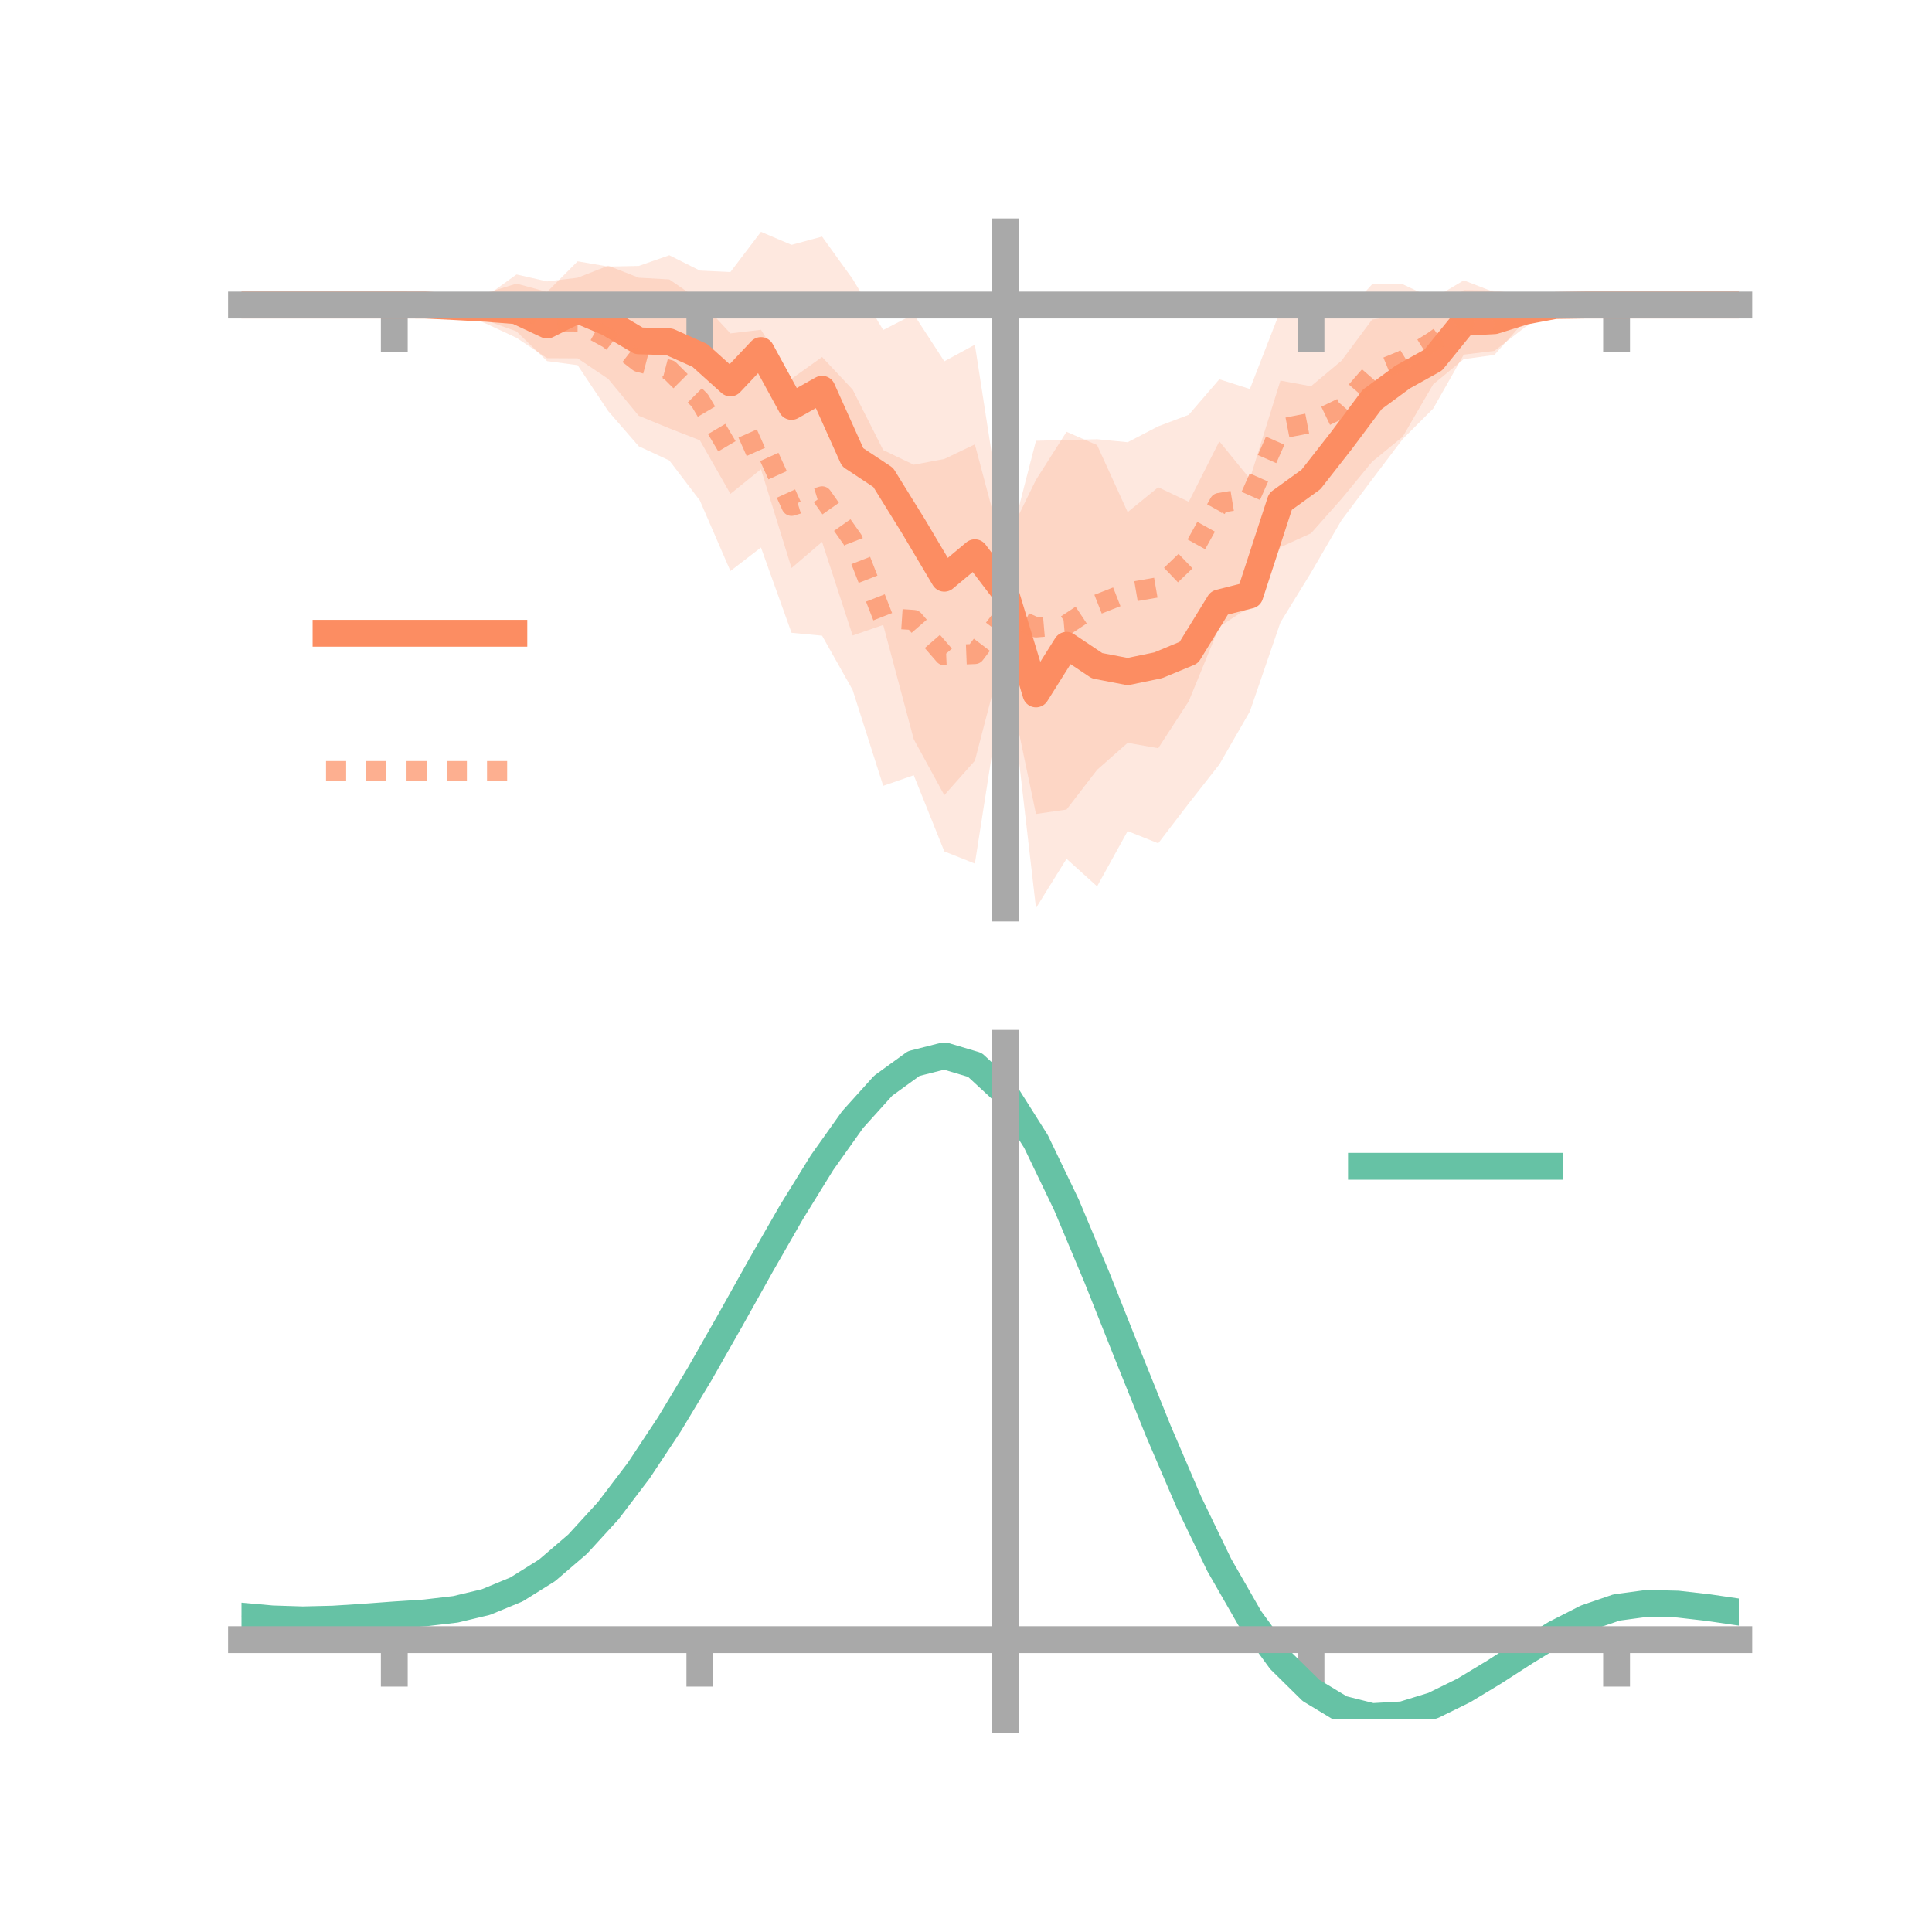 <?xml version="1.0" encoding="utf-8" standalone="no"?>
<!DOCTYPE svg PUBLIC "-//W3C//DTD SVG 1.1//EN"
  "http://www.w3.org/Graphics/SVG/1.1/DTD/svg11.dtd">
<!-- Created with matplotlib (https://matplotlib.org/) -->
<svg height="144pt" version="1.1" viewBox="0 0 144 144" width="144pt" xmlns="http://www.w3.org/2000/svg" xmlns:xlink="http://www.w3.org/1999/xlink">
 <defs>
  <style type="text/css">*{stroke-linecap:butt;stroke-linejoin:round;}</style>
 </defs>
 <g id="figure_1">
  <g id="patch_1">
   <path d="M 0 144 
L 144 144 
L 144 0 
L 0 0 
z
" style="fill:none;"/>
  </g>
  <g id="axes_1">
   <g id="patch_2">
    <path d="M 18 67.68 
L 129.6 67.68 
L 129.6 17.28 
L 18 17.28 
z
" style="fill:none;"/>
   </g>
   <g id="PolyCollection_1">
    <path clip-path="url(#pada429f307)" d="M 18 22.735 
L 18 22.735 
L 20.278 22.735 
L 22.555 22.735 
L 24.833 22.735 
L 27.11 22.735 
L 29.388 22.735 
L 31.665 22.712 
L 33.943 22.512 
L 36.22 21.84 
L 38.498 21.141 
L 40.776 21.76 
L 43.053 19.476 
L 45.331 19.868 
L 47.608 19.821 
L 49.886 19.025 
L 52.163 20.167 
L 54.441 20.275 
L 56.718 17.28 
L 58.996 18.249 
L 61.273 17.633 
L 63.551 20.796 
L 65.829 24.596 
L 68.106 23.425 
L 70.384 26.931 
L 72.661 25.693 
L 74.939 40.404 
L 77.216 35.762 
L 79.494 32.185 
L 81.771 33.175 
L 84.049 38.169 
L 86.327 36.316 
L 88.604 37.4 
L 90.882 32.895 
L 93.159 35.691 
L 95.437 28.368 
L 97.714 28.789 
L 99.992 26.884 
L 102.269 23.819 
L 104.547 23.479 
L 106.824 23.223 
L 109.102 21.623 
L 111.38 21.653 
L 113.657 21.993 
L 115.935 22.596 
L 118.212 22.732 
L 120.49 22.735 
L 122.767 22.735 
L 125.045 22.735 
L 127.322 22.735 
L 129.6 22.735 
L 129.6 22.735 
L 129.6 22.735 
L 127.322 22.735 
L 125.045 22.735 
L 122.767 22.735 
L 120.49 22.735 
L 118.212 22.739 
L 115.935 22.939 
L 113.657 24.395 
L 111.38 26.156 
L 109.102 26.432 
L 106.824 30.451 
L 104.547 32.727 
L 102.269 35.738 
L 99.992 38.767 
L 97.714 42.682 
L 95.437 46.391 
L 93.159 53.025 
L 90.882 56.978 
L 88.604 59.881 
L 86.327 62.855 
L 84.049 61.945 
L 81.771 66.065 
L 79.494 64.01 
L 77.216 67.68 
L 74.939 47.976 
L 72.661 56.699 
L 70.384 59.268 
L 68.106 55.101 
L 65.829 46.578 
L 63.551 47.366 
L 61.273 40.388 
L 58.996 42.337 
L 56.718 34.972 
L 54.441 36.809 
L 52.163 32.815 
L 49.886 31.926 
L 47.608 30.989 
L 45.331 28.241 
L 43.053 26.709 
L 40.776 26.697 
L 38.498 25.181 
L 36.22 24.116 
L 33.943 23.196 
L 31.665 22.764 
L 29.388 22.735 
L 27.11 22.735 
L 24.833 22.735 
L 22.555 22.735 
L 20.278 22.735 
L 18 22.735 
z
" style="fill:#fc8d62;fill-opacity:0.2;"/>
   </g>
   <g id="PolyCollection_2">
    <path clip-path="url(#pada429f307)" d="M 18 22.735 
L 18 22.735 
L 20.278 22.735 
L 22.555 22.735 
L 24.833 22.735 
L 27.11 22.735 
L 29.388 22.735 
L 31.665 22.658 
L 33.943 22.482 
L 36.22 22.098 
L 38.498 20.458 
L 40.776 20.975 
L 43.053 20.701 
L 45.331 19.803 
L 47.608 20.7 
L 49.886 20.827 
L 52.163 22.392 
L 54.441 24.85 
L 56.718 24.579 
L 58.996 28.236 
L 61.273 26.61 
L 63.551 29.038 
L 65.829 33.545 
L 68.106 34.639 
L 70.384 34.211 
L 72.661 33.12 
L 74.939 41.678 
L 77.216 32.854 
L 79.494 32.792 
L 81.771 32.739 
L 84.049 32.962 
L 86.327 31.776 
L 88.604 30.915 
L 90.882 28.268 
L 93.159 28.996 
L 95.437 23.137 
L 97.714 23.282 
L 99.992 23.658 
L 102.269 21.194 
L 104.547 21.185 
L 106.824 22.257 
L 109.102 20.895 
L 111.38 21.783 
L 113.657 22.183 
L 115.935 22.505 
L 118.212 22.573 
L 120.49 22.734 
L 122.767 22.735 
L 125.045 22.735 
L 127.322 22.735 
L 129.6 22.735 
L 129.6 22.735 
L 129.6 22.735 
L 127.322 22.735 
L 125.045 22.735 
L 122.767 22.735 
L 120.49 22.735 
L 118.212 22.951 
L 115.935 23.033 
L 113.657 23.898 
L 111.38 26.459 
L 109.102 26.765 
L 106.824 28.644 
L 104.547 32.556 
L 102.269 34.417 
L 99.992 37.181 
L 97.714 39.749 
L 95.437 40.781 
L 93.159 45.228 
L 90.882 46.709 
L 88.604 52.262 
L 86.327 55.769 
L 84.049 55.367 
L 81.771 57.379 
L 79.494 60.337 
L 77.216 60.668 
L 74.939 49.797 
L 72.661 64.368 
L 70.384 63.459 
L 68.106 57.782 
L 65.829 58.573 
L 63.551 51.426 
L 61.273 47.38 
L 58.996 47.164 
L 56.718 40.807 
L 54.441 42.558 
L 52.163 37.304 
L 49.886 34.32 
L 47.608 33.262 
L 45.331 30.639 
L 43.053 27.219 
L 40.776 26.916 
L 38.498 24.7 
L 36.22 23.881 
L 33.943 23.138 
L 31.665 22.801 
L 29.388 22.735 
L 27.11 22.735 
L 24.833 22.735 
L 22.555 22.735 
L 20.278 22.735 
L 18 22.735 
z
" style="fill:#fc8d62;fill-opacity:0.2;"/>
   </g>
   <g id="matplotlib.axis_1">
    <g id="xtick_1">
     <g id="line2d_1">
      <defs>
       <path d="M 0 0 
L 0 3.5 
" id="me74f475785" style="stroke:#a9a9a9;stroke-width:2;"/>
      </defs>
      <g>
       <use style="fill:#a9a9a9;stroke:#a9a9a9;stroke-width:2;" x="29.388" xlink:href="#me74f475785" y="22.735"/>
      </g>
     </g>
    </g>
    <g id="xtick_2">
     <g id="line2d_2">
      <g>
       <use style="fill:#a9a9a9;stroke:#a9a9a9;stroke-width:2;" x="52.163" xlink:href="#me74f475785" y="22.735"/>
      </g>
     </g>
    </g>
    <g id="xtick_3">
     <g id="line2d_3">
      <g>
       <use style="fill:#a9a9a9;stroke:#a9a9a9;stroke-width:2;" x="74.939" xlink:href="#me74f475785" y="22.735"/>
      </g>
     </g>
    </g>
    <g id="xtick_4">
     <g id="line2d_4">
      <g>
       <use style="fill:#a9a9a9;stroke:#a9a9a9;stroke-width:2;" x="97.714" xlink:href="#me74f475785" y="22.735"/>
      </g>
     </g>
    </g>
    <g id="xtick_5">
     <g id="line2d_5">
      <g>
       <use style="fill:#a9a9a9;stroke:#a9a9a9;stroke-width:2;" x="120.49" xlink:href="#me74f475785" y="22.735"/>
      </g>
     </g>
    </g>
   </g>
   <g id="matplotlib.axis_2"/>
   <g id="line2d_6">
    <path clip-path="url(#pada429f307)" d="M 18 22.735 
L 20.278 22.735 
L 22.555 22.735 
L 24.833 22.735 
L 27.11 22.735 
L 29.388 22.735 
L 31.665 22.738 
L 33.943 22.854 
L 36.22 22.978 
L 38.498 23.161 
L 40.776 24.229 
L 43.053 23.093 
L 45.331 24.055 
L 47.608 25.405 
L 49.886 25.475 
L 52.163 26.491 
L 54.441 28.542 
L 56.718 26.126 
L 58.996 30.293 
L 61.273 29.011 
L 63.551 34.081 
L 65.829 35.587 
L 68.106 39.263 
L 70.384 43.099 
L 72.661 41.196 
L 74.939 44.19 
L 77.216 51.721 
L 79.494 48.097 
L 81.771 49.62 
L 84.049 50.057 
L 86.327 49.586 
L 88.604 48.641 
L 90.882 44.936 
L 93.159 44.358 
L 95.437 37.379 
L 97.714 35.735 
L 99.992 32.825 
L 102.269 29.778 
L 104.547 28.103 
L 106.824 26.837 
L 109.102 24.028 
L 111.38 23.905 
L 113.657 23.194 
L 115.935 22.767 
L 118.212 22.735 
L 120.49 22.735 
L 122.767 22.735 
L 125.045 22.735 
L 127.322 22.735 
L 129.6 22.735 
" style="fill:none;stroke:#fc8d62;stroke-linecap:square;stroke-width:2;"/>
   </g>
   <g id="line2d_7">
    <path clip-path="url(#pada429f307)" d="M 18 22.735 
L 20.278 22.735 
L 22.555 22.735 
L 24.833 22.735 
L 27.11 22.735 
L 29.388 22.735 
L 31.665 22.729 
L 33.943 22.81 
L 36.22 22.99 
L 38.498 22.579 
L 40.776 23.946 
L 43.053 23.96 
L 45.331 25.221 
L 47.608 26.981 
L 49.886 27.573 
L 52.163 29.848 
L 54.441 33.704 
L 56.718 32.693 
L 58.996 37.7 
L 61.273 36.995 
L 63.551 40.232 
L 65.829 46.059 
L 68.106 46.21 
L 70.384 48.835 
L 72.661 48.744 
L 74.939 45.737 
L 77.216 46.761 
L 79.494 46.565 
L 81.771 45.059 
L 84.049 44.164 
L 86.327 43.772 
L 88.604 41.589 
L 90.882 37.489 
L 93.159 37.112 
L 95.437 31.959 
L 97.714 31.515 
L 99.992 30.42 
L 102.269 27.805 
L 104.547 26.87 
L 106.824 25.451 
L 109.102 23.83 
L 111.38 24.121 
L 113.657 23.04 
L 115.935 22.769 
L 118.212 22.762 
L 120.49 22.735 
L 122.767 22.735 
L 125.045 22.735 
L 127.322 22.735 
L 129.6 22.735 
" style="fill:none;stroke:#fc8d62;stroke-dasharray:1.5,1.5;stroke-dashoffset:0;stroke-opacity:0.7;stroke-width:1.5;"/>
   </g>
   <g id="patch_3">
    <path d="M 74.939 67.68 
L 74.939 17.28 
" style="fill:none;stroke:#a9a9a9;stroke-linecap:square;stroke-linejoin:miter;stroke-width:2;"/>
   </g>
   <g id="patch_4">
    <path d="M 129.6 67.68 
L 129.6 17.28 
" style="fill:none;"/>
   </g>
   <g id="patch_5">
    <path d="M 18 22.735 
L 129.6 22.735 
" style="fill:none;stroke:#a9a9a9;stroke-linecap:square;stroke-linejoin:miter;stroke-width:2;"/>
   </g>
   <g id="patch_6">
    <path d="M 18 17.28 
L 129.6 17.28 
" style="fill:none;"/>
   </g>
   <g id="legend_1">
    <g id="line2d_8">
     <path d="M 24.3 47.2 
L 38.3 47.2 
" style="fill:none;stroke:#fc8d62;stroke-linecap:square;stroke-width:2;"/>
    </g>
    <g id="line2d_9"/>
    <g id="text_1">
     <!--   -->
     <g transform="translate(43.9 49.65)scale(0.07 -0.07)">
      <defs>
       <path id="DejaVuSans-32"/>
      </defs>
      <use xlink:href="#DejaVuSans-32"/>
     </g>
    </g>
    <g id="line2d_10">
     <path d="M 24.3 57.474 
L 38.3 57.474 
" style="fill:none;stroke:#fc8d62;stroke-dasharray:1.5,1.5;stroke-dashoffset:0;stroke-opacity:0.7;stroke-width:1.5;"/>
    </g>
    <g id="line2d_11"/>
    <g id="text_2">
     <!--   -->
     <g transform="translate(43.9 59.924)scale(0.07 -0.07)">
      <use xlink:href="#DejaVuSans-32"/>
     </g>
    </g>
   </g>
  </g>
  <g id="axes_2">
   <g id="patch_7">
    <path d="M 18 128.16 
L 129.6 128.16 
L 129.6 77.76 
L 18 77.76 
z
" style="fill:none;"/>
   </g>
   <g id="PolyCollection_3">
    <path clip-path="url(#pbc005e03f5)" d="M 18 120.496 
L 18 120.418 
L 20.278 120.631 
L 22.555 120.704 
L 24.833 120.641 
L 27.11 120.486 
L 29.388 120.31 
L 31.665 120.155 
L 33.943 119.884 
L 36.22 119.335 
L 38.498 118.383 
L 40.776 116.937 
L 43.053 114.947 
L 45.331 112.404 
L 47.608 109.339 
L 49.886 105.822 
L 52.163 101.951 
L 54.441 97.857 
L 56.718 93.694 
L 58.996 89.636 
L 61.273 85.872 
L 63.551 82.602 
L 65.829 80.026 
L 68.106 78.347 
L 70.384 77.76 
L 72.661 78.45 
L 74.939 80.586 
L 77.216 84.246 
L 79.494 89.05 
L 81.771 94.56 
L 84.049 100.369 
L 86.327 106.117 
L 88.604 111.505 
L 90.882 116.299 
L 93.159 120.33 
L 95.437 123.497 
L 97.714 125.762 
L 99.992 127.148 
L 102.269 127.726 
L 104.547 127.605 
L 106.824 126.918 
L 109.102 125.819 
L 111.38 124.467 
L 113.657 123.025 
L 115.935 121.653 
L 118.212 120.505 
L 120.49 119.73 
L 122.767 119.428 
L 125.045 119.488 
L 127.322 119.757 
L 129.6 120.102 
L 129.6 120.206 
L 129.6 120.206 
L 127.322 119.885 
L 125.045 119.634 
L 122.767 119.585 
L 120.49 119.894 
L 118.212 120.68 
L 115.935 121.859 
L 113.657 123.277 
L 111.38 124.772 
L 109.102 126.173 
L 106.824 127.311 
L 104.547 128.024 
L 102.269 128.16 
L 99.992 127.593 
L 97.714 126.228 
L 95.437 124.009 
L 93.159 120.924 
L 90.882 117.012 
L 88.604 112.366 
L 86.327 107.145 
L 84.049 101.571 
L 81.771 95.934 
L 79.494 90.582 
L 77.216 85.914 
L 74.939 82.359 
L 72.661 80.289 
L 70.384 79.623 
L 68.106 80.192 
L 65.829 81.812 
L 63.551 84.291 
L 61.273 87.434 
L 58.996 91.043 
L 56.718 94.929 
L 54.441 98.91 
L 52.163 102.82 
L 49.886 106.515 
L 47.608 109.872 
L 45.331 112.799 
L 43.053 115.234 
L 40.776 117.149 
L 38.498 118.552 
L 36.22 119.482 
L 33.943 120.018 
L 31.665 120.28 
L 29.388 120.423 
L 27.11 120.583 
L 24.833 120.719 
L 22.555 120.766 
L 20.278 120.692 
L 18 120.496 
z
" style="fill:#66c2a5;fill-opacity:0.2;"/>
   </g>
   <g id="matplotlib.axis_3">
    <g id="xtick_6">
     <g id="line2d_12">
      <g>
       <use style="fill:#a9a9a9;stroke:#a9a9a9;stroke-width:2;" x="29.388" xlink:href="#me74f475785" y="122.209"/>
      </g>
     </g>
    </g>
    <g id="xtick_7">
     <g id="line2d_13">
      <g>
       <use style="fill:#a9a9a9;stroke:#a9a9a9;stroke-width:2;" x="52.163" xlink:href="#me74f475785" y="122.209"/>
      </g>
     </g>
    </g>
    <g id="xtick_8">
     <g id="line2d_14">
      <g>
       <use style="fill:#a9a9a9;stroke:#a9a9a9;stroke-width:2;" x="74.939" xlink:href="#me74f475785" y="122.209"/>
      </g>
     </g>
    </g>
    <g id="xtick_9">
     <g id="line2d_15">
      <g>
       <use style="fill:#a9a9a9;stroke:#a9a9a9;stroke-width:2;" x="97.714" xlink:href="#me74f475785" y="122.209"/>
      </g>
     </g>
    </g>
    <g id="xtick_10">
     <g id="line2d_16">
      <g>
       <use style="fill:#a9a9a9;stroke:#a9a9a9;stroke-width:2;" x="120.49" xlink:href="#me74f475785" y="122.209"/>
      </g>
     </g>
    </g>
   </g>
   <g id="matplotlib.axis_4"/>
   <g id="line2d_17">
    <path clip-path="url(#pbc005e03f5)" d="M 18 120.457 
L 20.278 120.662 
L 22.555 120.735 
L 24.833 120.68 
L 27.11 120.535 
L 29.388 120.366 
L 31.665 120.218 
L 33.943 119.951 
L 36.22 119.408 
L 38.498 118.467 
L 40.776 117.043 
L 43.053 115.09 
L 45.331 112.601 
L 47.608 109.606 
L 49.886 106.168 
L 52.163 102.386 
L 54.441 98.384 
L 56.718 94.311 
L 58.996 90.34 
L 61.273 86.653 
L 63.551 83.446 
L 65.829 80.919 
L 68.106 79.27 
L 70.384 78.691 
L 72.661 79.37 
L 74.939 81.473 
L 77.216 85.08 
L 79.494 89.816 
L 81.771 95.247 
L 84.049 100.97 
L 86.327 106.631 
L 88.604 111.936 
L 90.882 116.655 
L 93.159 120.627 
L 95.437 123.753 
L 97.714 125.995 
L 99.992 127.371 
L 102.269 127.943 
L 104.547 127.814 
L 106.824 127.115 
L 109.102 125.996 
L 111.38 124.619 
L 113.657 123.151 
L 115.935 121.756 
L 118.212 120.593 
L 120.49 119.812 
L 122.767 119.506 
L 125.045 119.561 
L 127.322 119.821 
L 129.6 120.154 
" style="fill:none;stroke:#66c2a5;stroke-linecap:square;stroke-width:2;"/>
   </g>
   <g id="patch_8">
    <path d="M 74.939 128.16 
L 74.939 77.76 
" style="fill:none;stroke:#a9a9a9;stroke-linecap:square;stroke-linejoin:miter;stroke-width:2;"/>
   </g>
   <g id="patch_9">
    <path d="M 129.6 128.16 
L 129.6 77.76 
" style="fill:none;"/>
   </g>
   <g id="patch_10">
    <path d="M 18 122.209 
L 129.6 122.209 
" style="fill:none;stroke:#a9a9a9;stroke-linecap:square;stroke-linejoin:miter;stroke-width:2;"/>
   </g>
   <g id="patch_11">
    <path d="M 18 77.76 
L 129.6 77.76 
" style="fill:none;"/>
   </g>
   <g id="legend_2">
    <g id="line2d_18">
     <path d="M 101.475 86.929 
L 115.475 86.929 
" style="fill:none;stroke:#66c2a5;stroke-linecap:square;stroke-width:2;"/>
    </g>
    <g id="line2d_19"/>
    <g id="text_3">
     <!--   -->
     <g transform="translate(121.075 89.379)scale(0.07 -0.07)">
      <use xlink:href="#DejaVuSans-32"/>
     </g>
    </g>
   </g>
  </g>
 </g>
 <defs>
  <clipPath id="pada429f307">
   <rect height="50.4" width="111.6" x="18" y="17.28"/>
  </clipPath>
  <clipPath id="pbc005e03f5">
   <rect height="50.4" width="111.6" x="18" y="77.76"/>
  </clipPath>
 </defs>
</svg>
